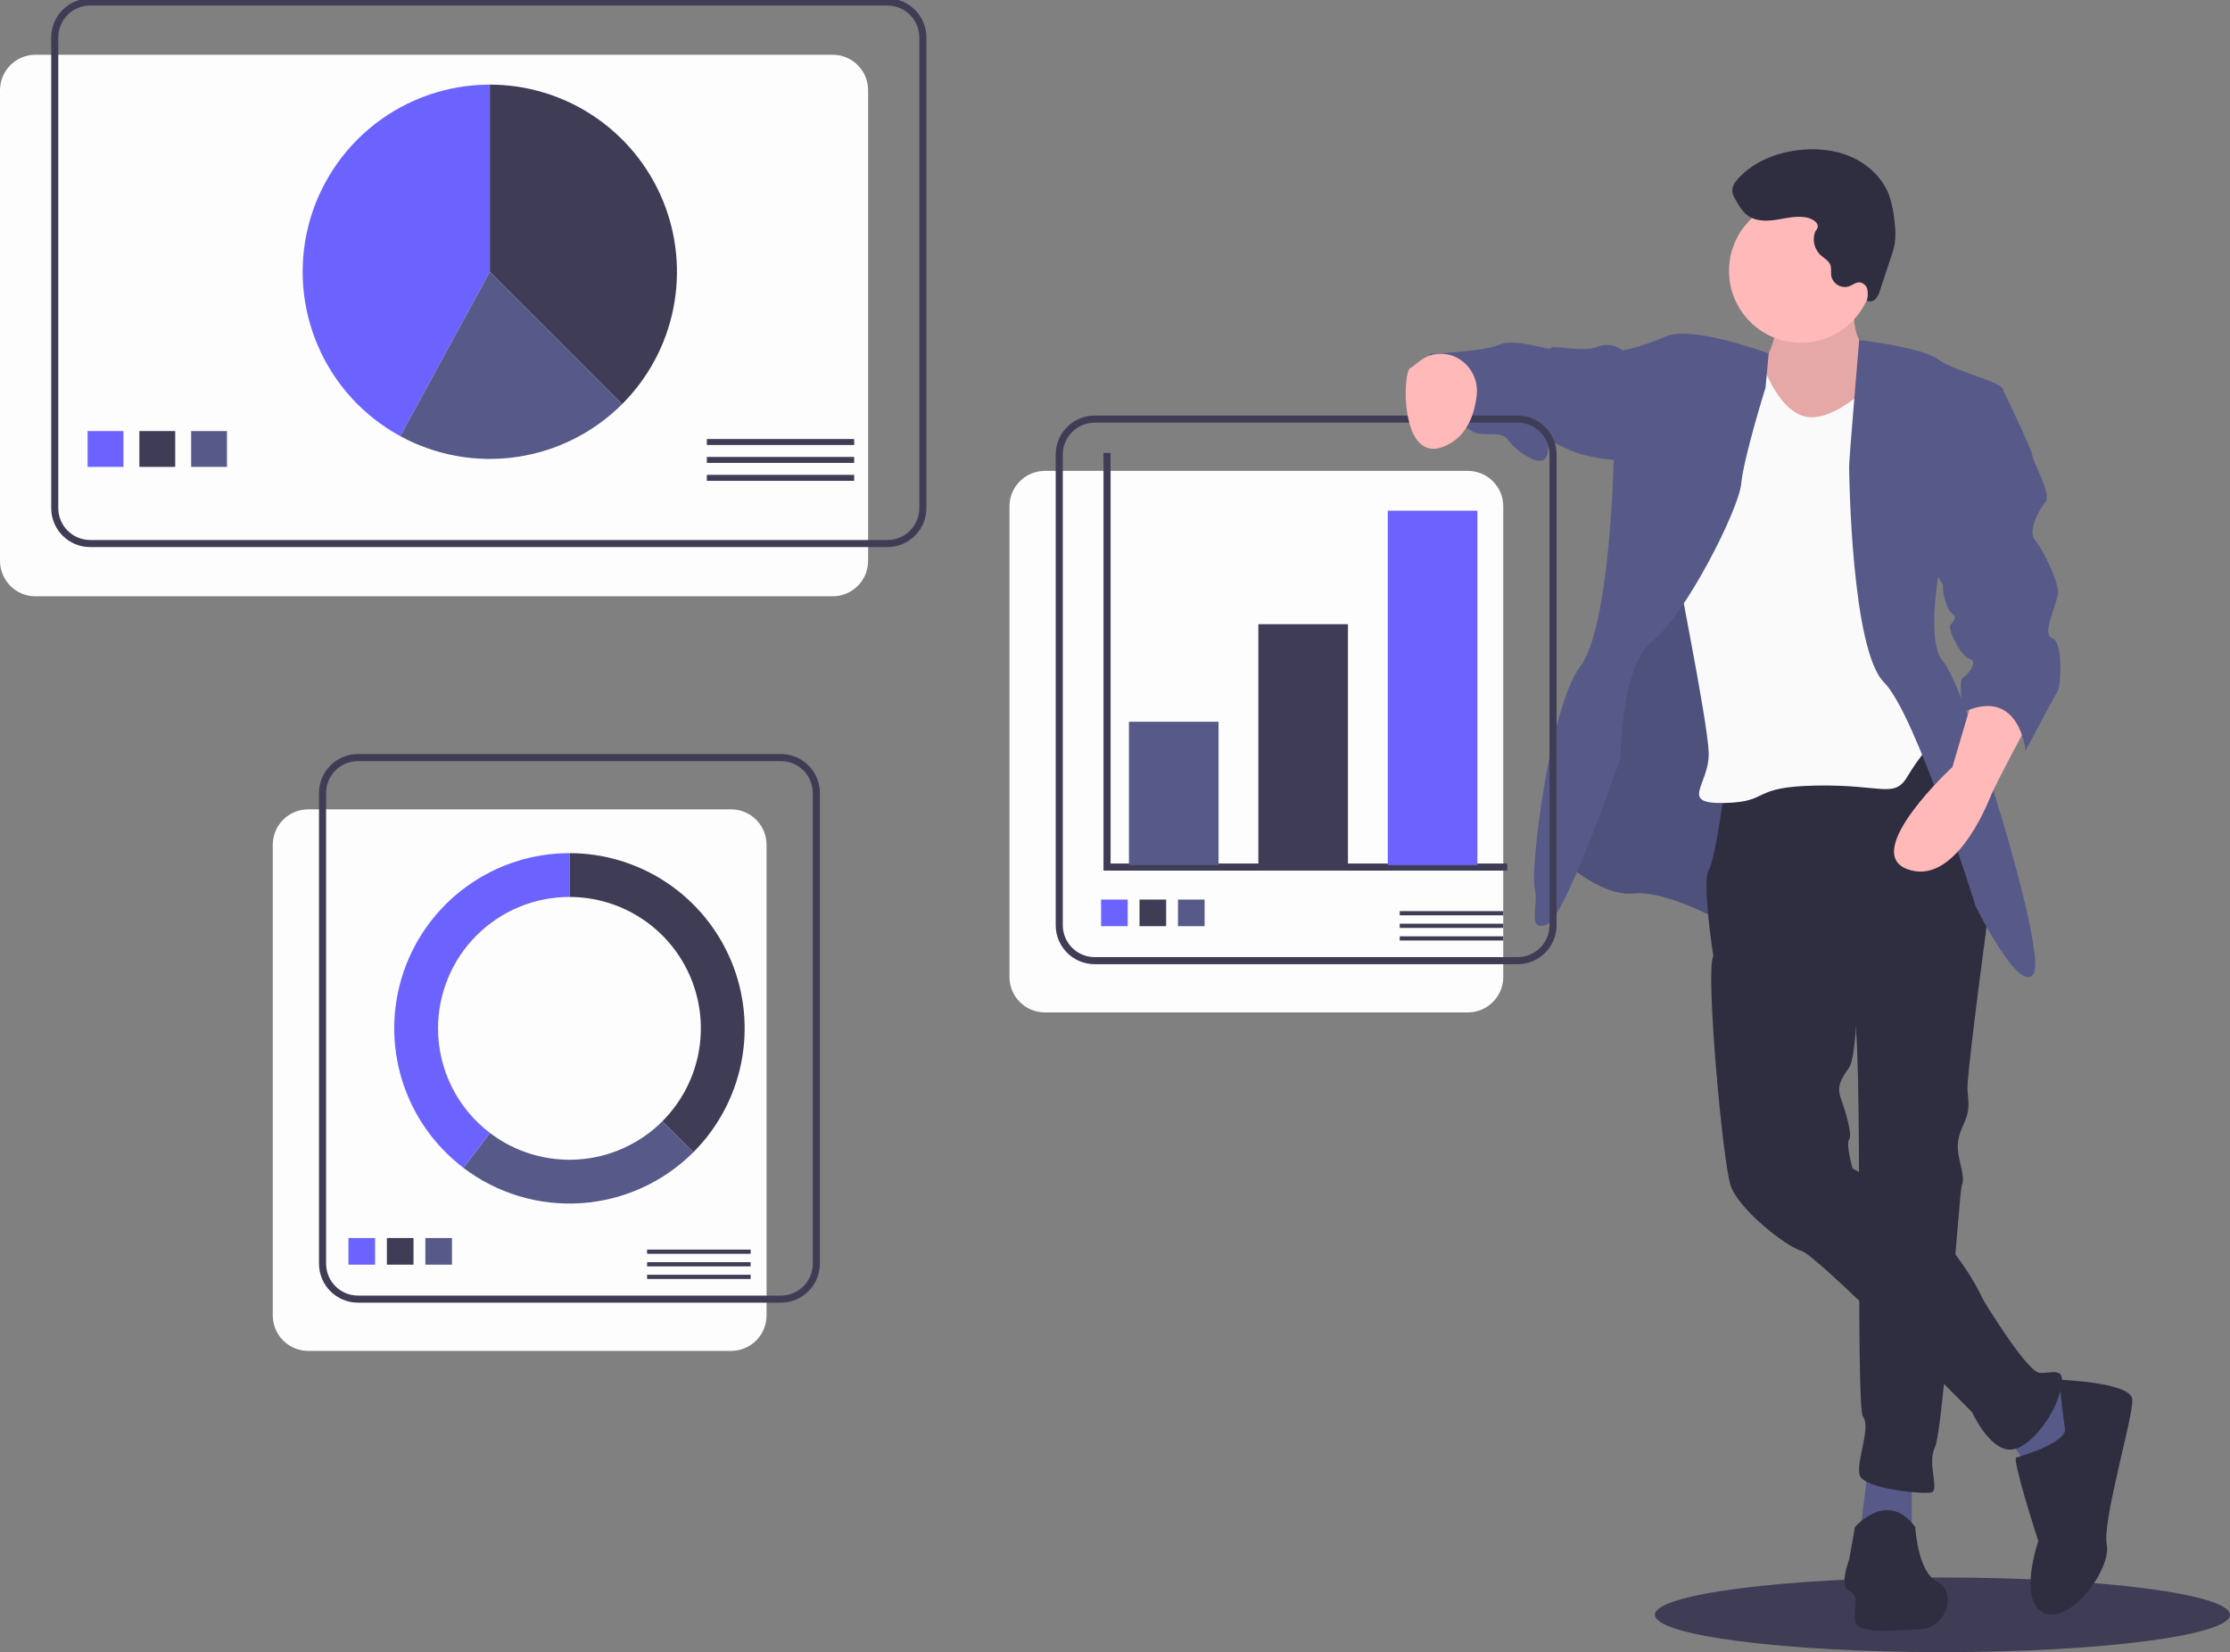 <svg width="629" height="466" viewBox="0 0 629 466" fill="none" xmlns="http://www.w3.org/2000/svg">
<rect x="0" y="0" width="629" height="466" fill="#808080" stroke="none"/>
<g clip-path="url(#clip0)">
<path d="M547.892 466C592.687 466 629 461.288 629 455.475C629 449.662 592.687 444.95 547.892 444.95C503.098 444.95 466.784 449.662 466.784 455.475C466.784 461.288 503.098 466 547.892 466Z" fill="#3F3D56"/>
<path d="M234.861 15.443H10C4.477 15.443 0 19.921 0 25.443V158.193C0 163.716 4.477 168.193 10 168.193H234.861C240.384 168.193 244.861 163.716 244.861 158.193V25.443C244.861 19.921 240.384 15.443 234.861 15.443Z" fill="#FDFDFD"/>
<path d="M250.305 0.562H25.444C19.921 0.562 15.444 5.039 15.444 10.562V143.311C15.444 148.834 19.921 153.311 25.444 153.311H250.305C255.828 153.311 260.305 148.834 260.305 143.311V10.562C260.305 5.039 255.828 0.562 250.305 0.562Z" stroke="#3F3D56" stroke-width="2" stroke-miterlimit="10"/>
<path d="M175.484 113.983C182.867 106.6 187.895 97.194 189.932 86.954C191.969 76.714 190.924 66.1 186.928 56.455C182.932 46.809 176.166 38.564 167.485 32.764C158.803 26.963 148.596 23.867 138.155 23.867V76.656L175.484 113.983Z" fill="#3F3D56"/>
<path d="M138.155 23.867C126.422 23.869 115.023 27.779 105.759 34.979C96.495 42.18 89.894 52.262 86.998 63.632C84.102 75.002 85.076 87.013 89.767 97.768C94.457 108.523 102.597 117.409 112.901 123.022L138.155 76.656V23.867Z" fill="#6C63FF"/>
<path d="M175.484 113.983L138.155 76.656L112.901 123.022C122.912 128.468 134.415 130.531 145.695 128.902C156.974 127.273 167.424 122.039 175.484 113.983Z" fill="#575A89"/>
<path d="M34.82 121.582H24.711V131.691H34.82V121.582Z" fill="#6C63FF"/>
<path d="M49.421 121.582H39.312V131.691H49.421V121.582Z" fill="#3F3D56"/>
<path d="M64.023 121.582H53.914V131.691H64.023V121.582Z" fill="#575A89"/>
<path d="M240.929 123.829H199.371V125.513H240.929V123.829Z" fill="#3F3D56"/>
<path d="M240.929 128.883H199.371V130.568H240.929V128.883Z" fill="#3F3D56"/>
<path d="M240.929 133.937H199.371V135.622H240.929V133.937Z" fill="#3F3D56"/>
<path d="M206.219 228.283H86.94C81.417 228.283 76.94 232.76 76.94 238.283V371.033C76.94 376.555 81.417 381.033 86.94 381.033H206.219C211.742 381.033 216.219 376.555 216.219 371.033V238.283C216.219 232.76 211.742 228.283 206.219 228.283Z" fill="#FDFDFD"/>
<path d="M220.259 213.682H100.98C95.457 213.682 90.98 218.159 90.98 223.682V356.432C90.98 361.954 95.457 366.432 100.98 366.432H220.259C225.782 366.432 230.259 361.954 230.259 356.432V223.682C230.259 218.159 225.782 213.682 220.259 213.682Z" stroke="#3F3D56" stroke-width="2" stroke-miterlimit="10"/>
<path d="M105.791 349.199H98.281V356.708H105.791V349.199Z" fill="#6C63FF"/>
<path d="M116.638 349.199H109.128V356.708H116.638V349.199Z" fill="#3F3D56"/>
<path d="M127.485 349.199H119.975V356.708H127.485V349.199Z" fill="#575A89"/>
<path d="M211.726 352.46H182.522V353.644H211.726V352.46Z" fill="#3F3D56"/>
<path d="M211.726 356.012H182.522V357.196H211.726V356.012Z" fill="#3F3D56"/>
<path d="M211.726 359.563H182.522V360.747H211.726V359.563Z" fill="#3F3D56"/>
<path d="M160.62 240.637V252.992C167.951 252.992 175.117 255.166 181.212 259.238C187.308 263.311 192.059 269.1 194.864 275.872C197.67 282.645 198.404 290.097 196.973 297.287C195.543 304.477 192.013 311.081 186.829 316.265L195.566 325.001C202.478 318.09 207.184 309.284 209.091 299.698C210.998 290.111 210.02 280.175 206.279 271.144C202.538 262.114 196.204 254.396 188.077 248.966C179.949 243.536 170.394 240.637 160.62 240.637Z" fill="#3F3D56"/>
<path d="M195.566 325.001L186.829 316.265C180.492 322.603 172.073 326.43 163.13 327.036C154.188 327.642 145.329 324.987 138.194 319.563L130.716 329.402C140.23 336.633 152.043 340.171 163.966 339.362C175.889 338.553 187.116 333.451 195.566 325.001Z" fill="#575A89"/>
<path d="M123.554 290.056C123.554 280.226 127.459 270.799 134.41 263.848C141.361 256.897 150.789 252.992 160.62 252.992V240.637C150.274 240.637 140.189 243.884 131.786 249.919C123.384 255.955 117.087 264.475 113.784 274.279C110.481 284.083 110.339 294.676 113.376 304.566C116.414 314.455 122.479 323.142 130.716 329.401L138.194 319.562C133.641 316.109 129.949 311.647 127.409 306.528C124.869 301.409 123.549 295.771 123.554 290.056Z" fill="#6C63FF"/>
<path d="M523.207 79.179C523.207 79.179 520.915 96.201 526.808 98.165C532.7 100.129 531.064 115.187 531.064 115.187L513.386 128.608L497.673 129.917L493.745 109.622L496.036 104.384C496.036 104.384 504.875 93.909 498.655 83.107C492.435 72.305 523.207 79.179 523.207 79.179Z" fill="#FFB9B9"/>
<path opacity="0.1" d="M523.207 79.179C523.207 79.179 520.915 96.201 526.808 98.165C532.7 100.129 531.064 115.187 531.064 115.187L513.386 128.608L497.673 129.917L493.745 109.622L496.036 104.384C496.036 104.384 504.875 93.909 498.655 83.107C492.435 72.305 523.207 79.179 523.207 79.179Z" fill="black"/>
<path d="M506.839 211.753L486.215 260.2C486.215 260.2 470.175 251.034 460.681 252.016C451.188 252.998 439.403 241.541 439.403 241.541L451.188 184.584L473.121 124.025L503.565 143.338L506.839 211.753Z" fill="#575A89"/>
<path opacity="0.1" d="M506.839 211.753L486.215 260.2C486.215 260.2 470.175 251.034 460.681 252.016C451.188 252.998 439.403 241.541 439.403 241.541L451.188 184.584L473.121 124.025L503.565 143.338L506.839 211.753Z" fill="black"/>
<path d="M539.247 417.652V433.364H524.516L526.808 415.033L539.247 417.652Z" fill="#575A89"/>
<path d="M577.548 390.483L588.351 397.03L580.494 415.034L572.311 414.051L564.454 402.922L577.548 390.483Z" fill="#575A89"/>
<path d="M542.194 207.17L561.508 252.671C561.508 252.671 554.633 303.082 554.961 307.337C555.288 311.593 555.615 313.23 553.979 316.83C552.342 320.431 551.687 322.723 552.669 326.978C553.651 331.234 553.979 332.87 553.324 334.507C552.669 336.144 548.086 403.576 545.795 408.159C543.503 412.742 547.104 420.271 544.813 420.926C542.521 421.58 525.498 419.944 524.516 416.015C523.534 412.087 527.79 402.594 525.498 399.648C523.207 396.702 525.826 290.643 522.552 283.441C519.279 276.24 483.269 269.693 483.269 269.693C483.269 269.693 479.996 248.743 481.96 245.47C483.924 242.196 486.543 221.574 486.543 221.574L542.194 207.17Z" fill="#2F2E41"/>
<path d="M523.207 430.746C523.207 430.746 532.373 419.944 540.23 430.746C540.23 430.746 540.884 443.512 546.449 446.131C552.014 448.75 549.396 459.225 541.539 459.552C533.682 459.879 523.534 461.189 523.207 456.933C522.88 452.678 524.516 450.059 521.57 448.75C518.624 447.44 521.57 439.911 521.57 439.911L523.207 430.746Z" fill="#2F2E41"/>
<path d="M524.189 274.276C524.189 274.276 523.862 297.845 521.57 301.118C519.279 304.391 517.969 306.356 519.279 309.956C520.588 313.557 522.552 320.104 521.57 321.413C520.588 322.723 522.552 329.597 522.552 329.597C522.552 329.597 547.759 341.709 559.544 366.914C559.544 366.914 571.656 386.882 575.257 387.209C578.858 387.537 583.114 384.918 581.149 392.447C579.185 399.976 571.656 409.796 566.091 408.814C560.526 407.832 556.27 398.339 556.27 398.339C556.27 398.339 512.731 354.148 508.148 352.838C503.565 351.529 490.471 341.054 488.18 334.507C485.888 327.96 480.978 273.294 483.269 269.693C485.561 266.092 494.072 261.182 494.072 261.182L524.189 274.276Z" fill="#2F2E41"/>
<path d="M580.822 389.173C580.822 389.173 601.118 389.828 601.446 394.738C601.773 399.648 592.934 428.782 594.244 435.656C595.553 442.53 584.096 458.243 576.566 454.969C569.037 451.696 574.93 434.674 574.93 434.674C574.93 434.674 567.4 411.433 568.71 411.105C570.019 410.778 583.114 406.85 582.459 402.922C581.804 398.994 580.822 389.173 580.822 389.173Z" fill="#2F2E41"/>
<path d="M507.985 96.692C519.194 96.692 528.281 87.606 528.281 76.397C528.281 65.188 519.194 56.102 507.985 56.102C496.776 56.102 487.689 65.188 487.689 76.397C487.689 87.606 496.776 96.692 507.985 96.692Z" fill="#FFB9B9"/>
<path d="M528.445 107.658C528.445 107.658 517.314 119.442 509.13 117.478C500.946 115.514 496.691 101.438 496.691 101.438L481.96 98.82C481.96 98.82 471.484 145.302 471.484 149.885C471.484 154.468 481.96 203.897 481.96 212.735C481.96 221.573 473.448 226.811 486.543 226.484C499.637 226.156 493.417 221.901 512.404 221.573C531.391 221.246 534.337 225.502 538.265 218.627C540.945 214.142 544.252 210.064 548.086 206.516L541.212 182.292L540.23 113.877C540.23 113.877 531.837 97.51 528.013 98.82C528.013 98.82 530.081 106.021 528.445 107.658Z" fill="#FAFAFA"/>
<path d="M524.413 95.925C524.413 95.925 541.866 97.838 546.777 101.438C551.687 105.039 565.436 107.658 565.109 110.277C564.782 112.896 549.068 150.213 549.068 150.213C549.068 150.213 541.866 179.674 548.086 186.548C554.306 193.422 577.548 268.384 573.62 274.603C569.692 280.823 557.252 255.617 557.252 255.617C557.252 255.617 540.557 201.606 531.391 192.44C522.225 183.274 521.57 133.845 521.57 131.554C521.57 129.263 524.413 95.925 524.413 95.925Z" fill="#575A89"/>
<path d="M498.883 99.721C498.883 99.721 477.377 91.618 469.847 94.891C462.318 98.165 457.735 98.82 457.735 98.82L455.116 130.899C455.116 130.899 454.134 177.055 445.623 188.184C437.112 199.314 431.546 245.797 432.856 250.38C434.165 254.962 430.564 262.819 436.129 260.855C441.695 258.891 457.08 213.717 457.08 213.717C457.08 213.717 457.08 187.857 466.247 180.655C475.413 173.454 490.471 143.666 491.126 136.464C491.78 129.263 498 109.295 498 109.295L498.883 99.721Z" fill="#575A89"/>
<path d="M572.638 202.915C572.638 202.915 562.817 221.246 561.508 224.52C560.198 227.793 551.032 250.052 537.938 245.142C524.844 240.232 550.705 216.336 550.705 216.336L556.598 196.368C556.598 196.368 571.983 193.095 572.638 202.915Z" fill="#FFB9B9"/>
<path d="M461.009 98.82H457.735C457.735 98.82 454.462 96.201 450.533 97.838C446.605 99.475 437.439 97.183 437.439 98.165C437.439 99.147 427.291 95.219 423.035 97.183C418.779 99.147 403.394 99.802 403.394 99.802C403.394 99.802 397.174 115.514 401.429 118.46C405.685 121.407 411.905 119.115 414.851 121.407C417.797 123.698 423.363 121.079 425.327 124.025C427.291 126.971 434.493 132.209 436.13 128.935C437.766 125.662 434.493 122.716 441.367 126.317C448.242 129.917 459.045 129.917 459.045 129.917L461.009 98.82Z" fill="#575A89"/>
<path d="M509.814 61.402C507.068 60.767 504.217 61.47 501.435 61.926C498.653 62.382 495.588 62.532 493.235 60.98C491.497 59.834 490.428 57.938 489.425 56.114C489.006 55.463 488.727 54.731 488.606 53.967C488.488 52.618 489.346 51.387 490.257 50.386C494.49 45.733 500.675 43.186 506.913 42.377C512.041 41.713 517.387 42.158 522.122 44.235C526.858 46.311 530.928 50.115 532.79 54.938C533.647 57.407 534.183 59.976 534.383 62.582C534.664 64.499 534.7 66.444 534.49 68.371C534.24 69.799 533.864 71.202 533.368 72.564L530.285 81.876C530.063 82.756 529.649 83.576 529.072 84.276C528.776 84.619 528.376 84.857 527.933 84.954C527.49 85.051 527.028 85.002 526.615 84.814C526.862 83.803 526.9 82.752 526.726 81.725C526.629 81.214 526.382 80.743 526.015 80.373C525.649 80.004 525.18 79.752 524.669 79.651C523.532 79.531 522.561 80.412 521.483 80.791C520.965 80.945 520.42 80.99 519.883 80.923C519.346 80.856 518.829 80.678 518.364 80.401C517.9 80.125 517.497 79.755 517.182 79.315C516.867 78.875 516.647 78.375 516.535 77.846C516.365 76.781 516.65 75.642 516.247 74.642C515.774 73.471 514.52 72.857 513.579 72.016C512.719 71.222 512.104 70.201 511.805 69.07C511.507 67.939 511.537 66.747 511.893 65.633C512.145 64.858 512.858 64.506 512.715 63.615C512.528 62.447 510.806 61.631 509.814 61.402Z" fill="#2F2E41"/>
<path d="M414.013 132.814H294.735C289.212 132.814 284.735 137.291 284.735 142.814V275.564C284.735 281.087 289.212 285.564 294.735 285.564H414.013C419.536 285.564 424.013 281.087 424.013 275.564V142.814C424.013 137.291 419.536 132.814 414.013 132.814Z" fill="#FDFDFD"/>
<path d="M428.054 118.213H308.775C303.252 118.213 298.775 122.69 298.775 128.213V260.963C298.775 266.485 303.252 270.963 308.775 270.963H428.054C433.576 270.963 438.054 266.485 438.054 260.963V128.213C438.054 122.69 433.576 118.213 428.054 118.213Z" stroke="#3F3D56" stroke-width="2" stroke-miterlimit="10"/>
<path d="M312.254 127.76V244.568H425.137" stroke="#3F3D56" stroke-width="2" stroke-miterlimit="10"/>
<path d="M343.704 203.573H318.431V244.007H343.704V203.573Z" fill="#575A89"/>
<path d="M380.208 176.056H354.936V244.007H380.208V176.056Z" fill="#3F3D56"/>
<path d="M416.713 144.045H391.44V244.007H416.713V144.045Z" fill="#6C63FF"/>
<path d="M318.078 253.73H310.569V261.239H318.078V253.73Z" fill="#6C63FF"/>
<path d="M328.925 253.73H321.416V261.239H328.925V253.73Z" fill="#3F3D56"/>
<path d="M339.772 253.73H332.263V261.239H339.772V253.73Z" fill="#575A89"/>
<path d="M424.013 256.991H394.81V258.175H424.013V256.991Z" fill="#3F3D56"/>
<path d="M424.013 260.543H394.81V261.727H424.013V260.543Z" fill="#3F3D56"/>
<path d="M424.013 264.095H394.81V265.279H424.013V264.095Z" fill="#3F3D56"/>
<path d="M406.776 99.783C412.745 100.043 417.181 105.455 416.535 111.395C415.95 116.776 413.792 123.471 406.995 126.043C394.882 130.626 395.537 104.766 397.828 103.784C399.356 103.129 401.757 99.565 406.776 99.783Z" fill="#FFB9B9"/>
<path d="M561.508 108.528L565.109 110.277C565.109 110.277 572.966 126.316 573.293 128.608C573.62 130.899 578.858 139.41 576.894 141.702C574.93 143.993 571.984 149.885 573.948 152.177C575.912 154.468 580.495 163.634 580.495 166.907C580.495 170.181 575.584 179.019 578.858 180.001C582.132 180.983 581.15 193.749 580.495 194.731C579.84 195.713 571.329 211.753 571.329 211.753C571.329 211.753 569.692 193.422 553.651 200.951C553.651 200.951 552.342 191.785 553.651 191.13C554.961 190.476 558.234 186.548 555.616 185.893C552.997 185.238 549.396 177.382 550.05 176.4C550.705 175.418 552.342 174.109 550.705 173.127C549.068 172.145 547.759 166.58 548.086 165.598C548.414 164.616 544.485 160.033 544.485 160.033L561.508 108.528Z" fill="#575A89"/>
</g>
<defs>
<clipPath id="clip0">
<rect width="629" height="466" fill="white"/>
</clipPath>
</defs>
</svg>
